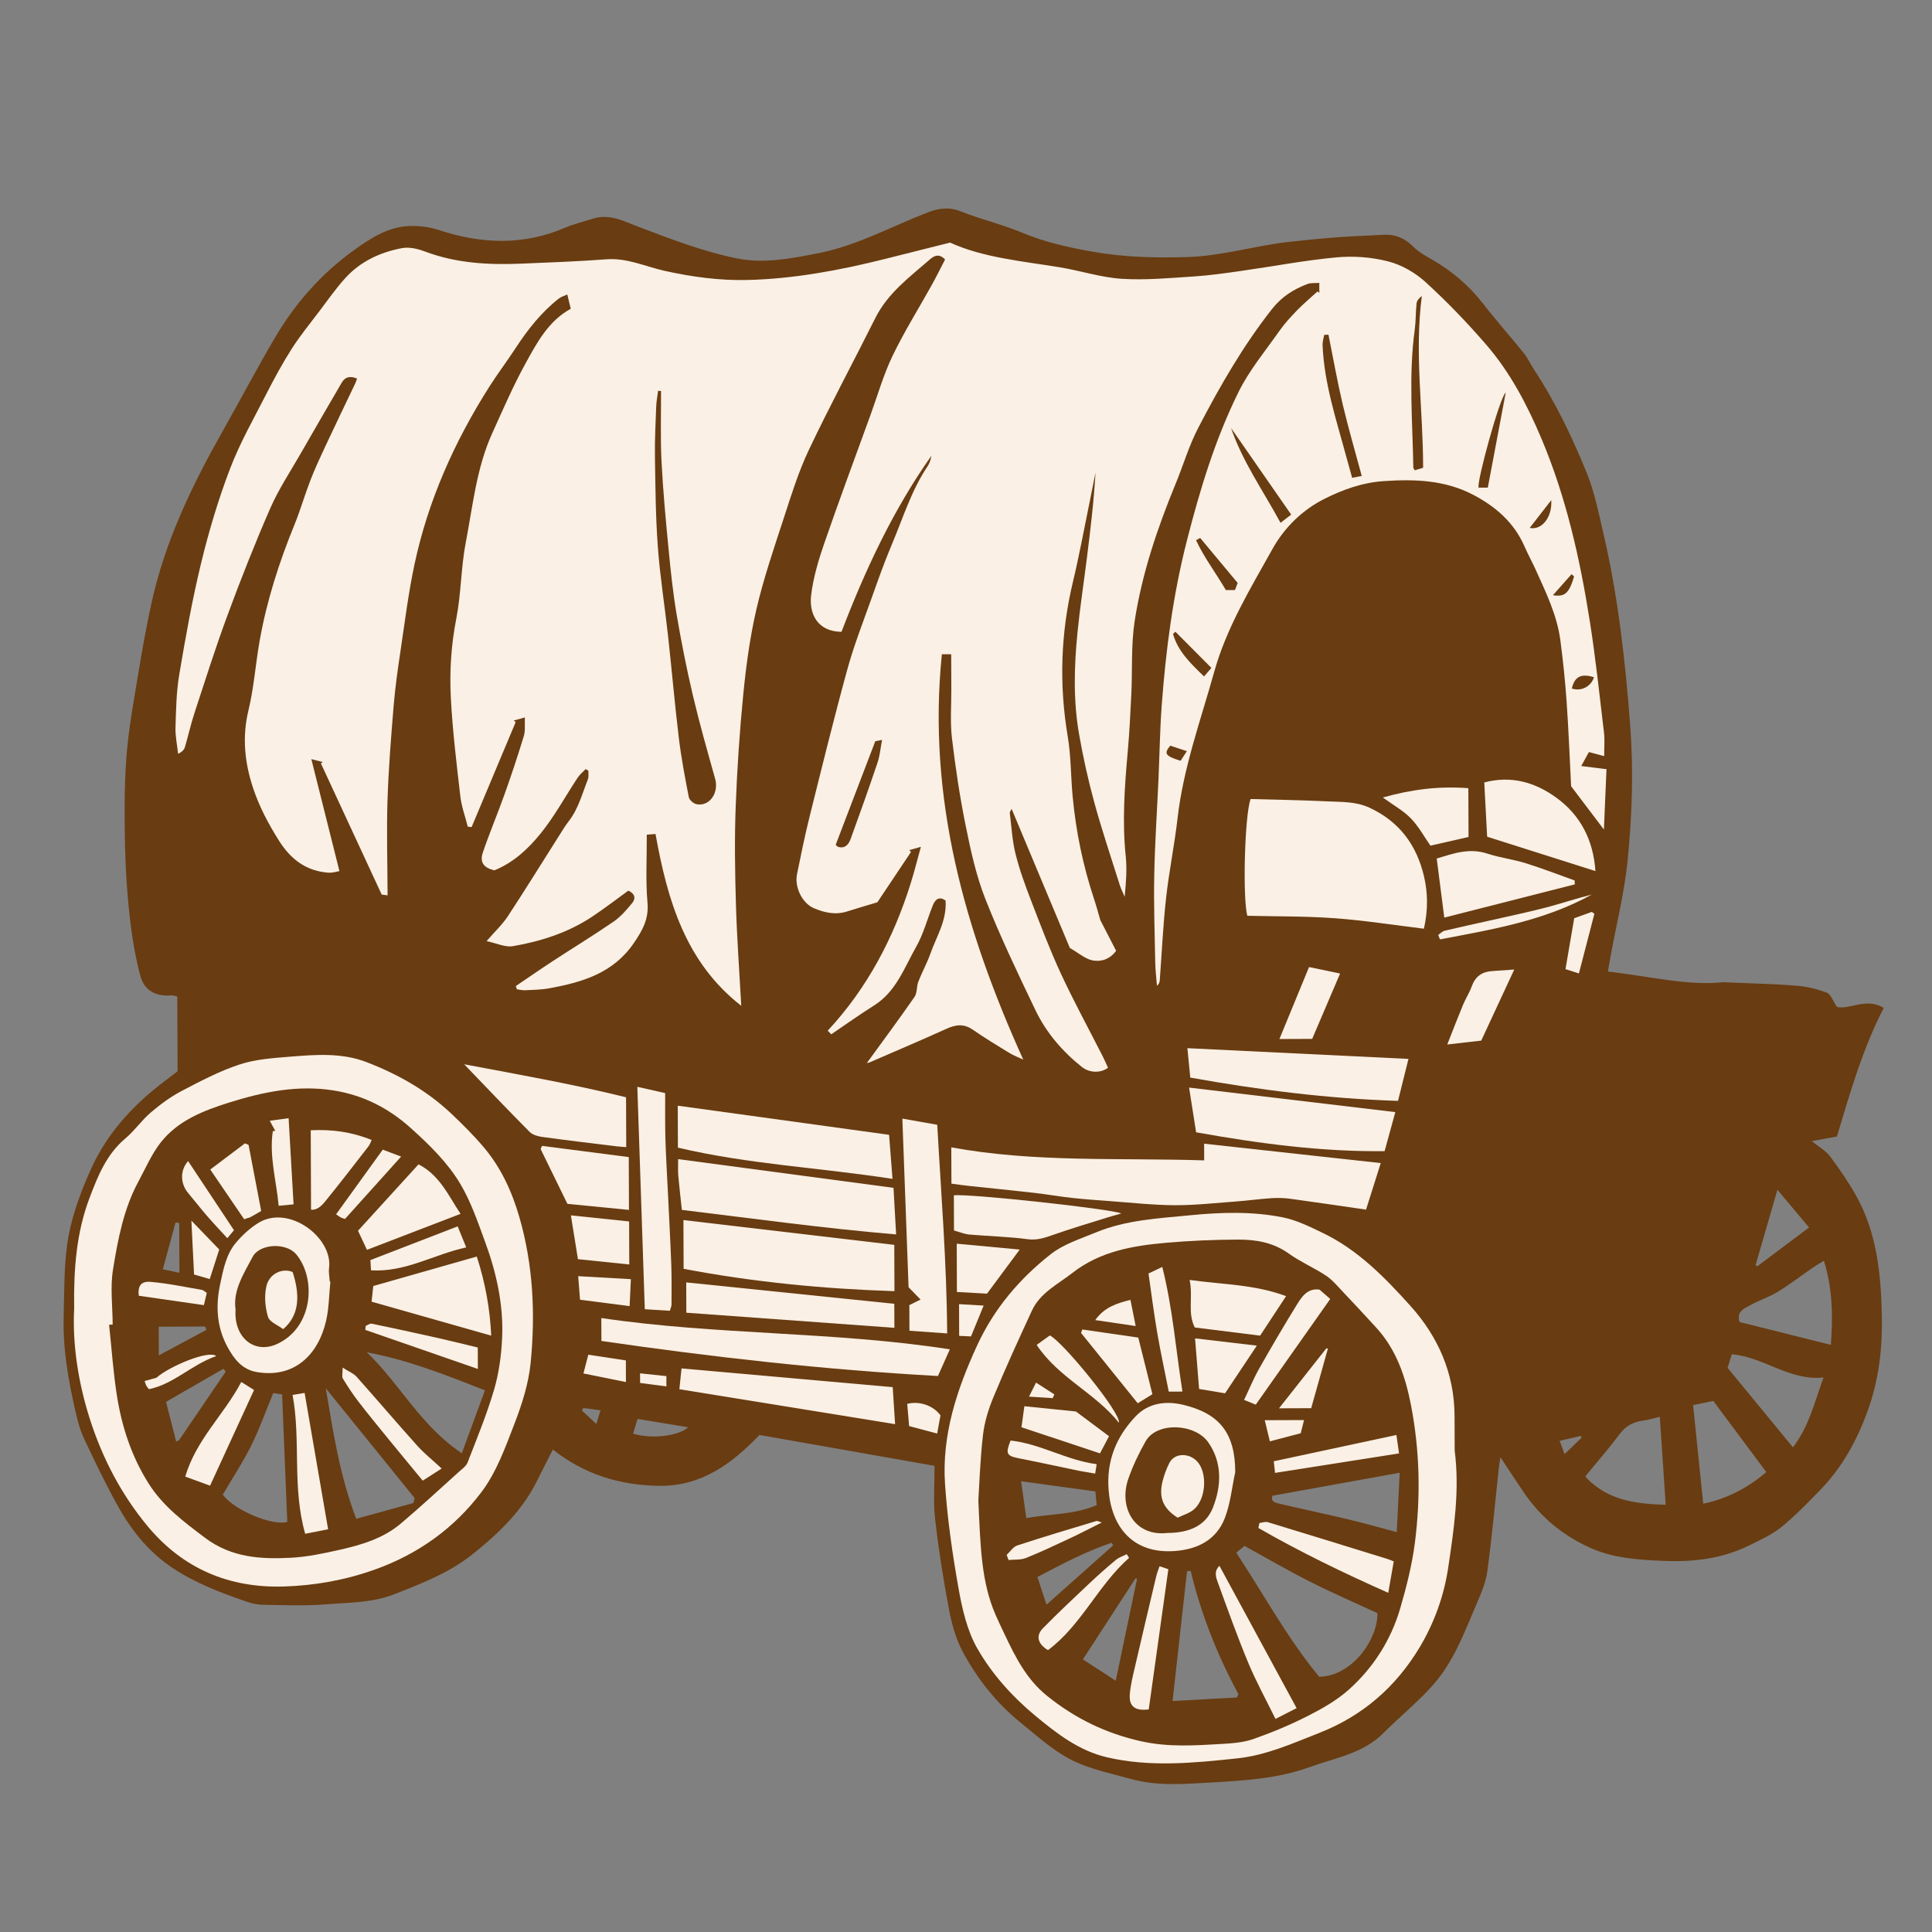 <svg version="1.1" id="svg" xmlns="http://www.w3.org/2000/svg" xmlns:xlink="http://www.w3.org/1999/xlink" x="0px" y="0px"
	 width="200px" height="200px" viewBox="0 0 200 200" enable-background="new 0 0 200 200" xml:space="preserve">
<rect x="0" y="0" width="200" height="200" fill="#808080" stroke="none"/>
<path class="stroke" fill="#693c11"  fill-rule="evenodd" clip-rule="evenodd" d="M192.111,123.719c-0.791-1.401-1.708-2.741-2.677-4.025
	c-0.446-0.59-1.159-0.979-1.881-1.564c1.063-0.195,1.948-0.357,2.601-0.476c1.41-4.696,2.694-9.132,4.852-13.317
	c-1.806-1.103-3.506,0.197-4.841-0.094c-0.451-0.667-0.655-1.336-1.053-1.484c-1.004-0.375-2.084-0.636-3.152-0.721
	c-2.29-0.184-4.59-0.228-7.606-0.359c-3.499,0.392-7.608-0.6-11.908-1.108c0.116-0.646,0.21-1.191,0.31-1.736
	c0.594-3.244,1.404-6.466,1.731-9.737c0.462-4.619,0.625-9.26,0.275-13.925c-0.504-6.727-1.256-13.407-2.784-19.981
	c-0.491-2.112-0.917-4.276-1.732-6.269c-1.511-3.7-3.234-7.316-5.449-10.67c-0.359-0.544-0.62-1.16-1.025-1.663
	c-1.404-1.743-2.896-3.416-4.268-5.182c-1.44-1.856-3.181-3.327-5.2-4.502c-0.698-0.407-1.441-0.803-2-1.366
	c-0.866-0.875-1.831-1.301-3.046-1.234c-1.547,0.087-3.099,0.129-4.644,0.244c-1.706,0.127-3.408,0.294-5.109,0.48
	c-3.55,0.389-6.979,1.47-10.599,1.581c-3.35,0.102-6.648,0.017-9.942-0.581c-2.421-0.44-4.8-0.958-7.096-1.921
	c-2.089-0.877-4.326-1.396-6.432-2.235c-1.198-0.477-2.293-0.309-3.358,0.101c-3.753,1.44-7.272,3.423-11.305,4.224
	c-2.815,0.56-5.678,1.109-8.41,0.566c-3.475-0.69-6.849-1.993-10.183-3.254c-1.594-0.603-3.054-1.422-4.814-0.871
	c-0.98,0.307-1.985,0.557-2.925,0.958c-4.318,1.84-8.64,1.654-13.017,0.213c-0.945-0.311-2.001-0.442-2.999-0.415
	c-2.277,0.063-4.145,1.32-5.882,2.576c-3.289,2.379-5.962,5.401-8.027,8.899c-1.881,3.189-3.605,6.47-5.428,9.694
	c-3.214,5.685-6.038,11.533-7.429,17.968c-0.5,2.309-0.923,4.636-1.304,6.968c-0.476,2.914-1.03,5.828-1.259,8.764
	c-0.24,3.064-0.209,6.157-0.153,9.234c0.045,2.489,0.217,4.984,0.492,7.458C13.663,96.988,14,99.027,14.522,101
	c0.417,1.575,1.636,2.179,3.264,2.036c0.141-0.012,0.29,0.063,0.569,0.129c0.009,2.551,0.019,5.096,0.029,7.734
	c-0.42,0.319-0.915,0.698-1.41,1.073c-3.279,2.483-5.967,5.441-7.651,9.255c-1.088,2.465-2.014,4.999-2.374,7.65
	c-0.333,2.458-0.292,4.969-0.359,7.458c-0.091,3.323,0.489,6.572,1.229,9.794c0.221,0.96,0.477,1.939,0.895,2.826
	c1.128,2.388,2.268,4.777,3.561,7.078c1.397,2.486,3.177,4.677,5.602,6.288c2.359,1.568,4.971,2.555,7.617,3.472
	c0.551,0.191,1.151,0.326,1.73,0.334c2.178,0.03,4.37,0.132,6.535-0.048c2.366-0.198,4.754-0.138,7.069-1.049
	c2.852-1.121,5.673-2.206,8.103-4.146c2.707-2.16,5.161-4.515,6.707-7.679c0.512-1.049,1.055-2.083,1.598-3.15
	c3.255,2.58,6.951,3.711,11.029,3.756c4.315,0.047,7.447-2.237,10.36-5.266c5.959,1.052,11.948,2.108,18.12,3.197
	c0.007,1.889-0.145,3.702,0.056,5.475c0.357,3.152,0.851,6.294,1.442,9.411c0.288,1.512,0.72,3.068,1.446,4.41
	c1.502,2.776,3.458,5.259,5.933,7.261c1.692,1.368,3.339,2.885,5.248,3.864c1.898,0.974,4.088,1.399,6.172,1.988
	c2.619,0.739,5.292,0.55,7.973,0.393c3.577-0.21,7.149-0.374,10.562-1.617c2.639-0.961,5.509-1.391,7.628-3.516
	c1.732-1.737,3.673-3.287,5.271-5.135c2.01-2.328,3.098-5.232,4.293-8.036c0.485-1.142,1.022-2.32,1.189-3.53
	c0.491-3.544,0.804-7.111,1.192-10.669c0.041-0.375,0.108-0.749,0.174-1.191c0.878,1.322,1.661,2.537,2.479,3.729
	c1.714,2.498,3.981,4.354,6.724,5.611c2.493,1.143,5.171,1.293,7.863,1.396c3.036,0.115,5.969-0.258,8.715-1.62
	c1.139-0.564,2.334-1.102,3.31-1.892c1.422-1.151,2.702-2.486,3.984-3.8c2.301-2.359,3.841-5.175,4.957-8.267
	c1.152-3.192,1.523-6.464,1.452-9.834C194.711,131.836,194.292,127.581,192.111,123.719z M18.174,126.543
	c0.127,0.02,0.253,0.04,0.38,0.06c0.006,1.672,0.012,3.344,0.019,5.157c-0.55-0.116-1.017-0.215-1.719-0.362
	C17.327,129.657,17.751,128.101,18.174,126.543z M16.429,137.34c1.685-0.006,3.248-0.012,4.811-0.018
	c0.044,0.114,0.088,0.229,0.132,0.342c-1.608,0.864-3.217,1.727-4.931,2.647C16.436,139.159,16.432,138.256,16.429,137.34z
	 M18.236,149.235c-0.335-1.313-0.669-2.626-1.048-4.115c2.021-1.165,3.98-2.294,5.939-3.422c0.08,0.097,0.161,0.194,0.241,0.291
	c-1.61,2.367-3.22,4.734-4.831,7.1C18.437,149.138,18.335,149.187,18.236,149.235z M23.067,154.715c0.968-1.65,2.05-3.29,2.92-5.033
	c0.857-1.718,1.501-3.542,2.299-5.467c0.193,0.027,0.461,0.066,0.918,0.132c0.18,4.418,0.358,8.813,0.536,13.195
	C28.242,158.015,24.143,156.291,23.067,154.715z M42.795,155.595c-1.931,0.533-3.861,1.065-5.915,1.63
	c-1.688-4.382-2.362-8.825-3.16-13.518c3.178,3.927,6.19,7.648,9.202,11.37C42.879,155.25,42.837,155.422,42.795,155.595z
	 M47.808,150.44c-4.233-2.807-6.421-7.178-9.834-10.453c4.213,0.789,8.12,2.316,12.228,3.944
	C49.411,146.082,48.641,148.175,47.808,150.44z M61.733,147.41c-0.582-0.542-1.039-0.967-1.495-1.394
	c0.047-0.086,0.092-0.172,0.139-0.258c0.554,0.073,1.109,0.145,1.792,0.235C62.019,146.48,61.915,146.819,61.733,147.41z
	 M65.534,148.414c0.164-0.533,0.312-1.016,0.468-1.529c1.809,0.299,3.533,0.583,5.242,0.865
	C70.263,148.644,67.543,149.008,65.534,148.414z M113.393,154.392c0.047,0.486,0.088,0.909,0.137,1.419
	c-2.306,0.992-4.757,0.895-7.288,1.339c-0.169-1.198-0.33-2.339-0.538-3.813C108.397,153.706,110.863,154.044,113.393,154.392z
	 M108.332,166.119c-0.382-1.17-0.648-1.983-0.938-2.869c2.568-1.351,5.034-2.651,7.682-3.544c0.055,0.09,0.11,0.179,0.164,0.269
	C113.008,161.962,110.775,163.946,108.332,166.119z M115.503,173.99c-1.225-0.796-2.273-1.478-3.403-2.211
	c1.879-2.891,3.667-5.643,5.455-8.395c0.052,0.011,0.104,0.021,0.156,0.032C116.987,166.884,116.262,170.352,115.503,173.99z
	 M128.033,175.726c-2.137,0.117-4.273,0.233-6.65,0.362c0.518-4.65,1.007-9.044,1.497-13.438c0.126-0.01,0.253-0.021,0.38-0.031
	c1.075,4.47,2.75,8.71,4.942,12.755C128.146,175.492,128.089,175.609,128.033,175.726z M136.561,173.578
	c-3.252-3.925-5.702-8.465-8.585-12.846c0.341-0.279,0.551-0.451,0.855-0.698c2.255,1.237,4.477,2.535,6.768,3.693
	c2.296,1.162,4.663,2.185,6.995,3.267C142.631,169.708,139.99,173.514,136.561,173.578z M144.591,158.606
	c-1.774-0.472-3.324-0.918-4.891-1.291c-2.416-0.576-4.847-1.089-7.265-1.656c-0.759-0.178-0.831-0.354-0.727-0.818
	c4.396-0.795,8.691-1.571,13.188-2.384C144.795,154.513,144.694,156.537,144.591,158.606z M161.961,150.529
	c-0.171-0.469-0.32-0.874-0.505-1.378c0.763-0.176,1.469-0.34,2.174-0.504c0.034,0.061,0.068,0.122,0.103,0.184
	C163.177,149.364,162.62,149.898,161.961,150.529z M164.145,152.895c0,0.013-0.026-0.068,0.003-0.104
	c1.176-1.444,2.407-2.848,3.52-4.339c0.651-0.874,1.458-1.274,2.488-1.404c0.487-0.062,0.964-0.216,1.668-0.38
	c0.202,3.018,0.399,5.965,0.609,9.111C169.295,155.684,166.395,155.318,164.145,152.895z M183.997,123.166
	c1.217,1.45,2.243,2.672,3.276,3.903c-1.899,1.423-3.627,2.718-5.355,4.014c-0.061-0.038-0.121-0.076-0.181-0.114
	C182.459,128.473,183.183,125.976,183.997,123.166z M176.318,155.665c-0.35-3.401-0.694-6.753-1.049-10.208
	c0.754-0.157,1.378-0.288,2.093-0.437c1.833,2.464,3.632,4.882,5.488,7.378C180.886,154.043,178.812,155.138,176.318,155.665z
	 M185.606,149.827c-2.31-2.808-4.535-5.513-6.766-8.228c0.164-0.528,0.282-0.91,0.435-1.404c3.284,0.266,5.97,2.771,9.498,2.404
	C187.856,145.083,187.301,147.608,185.606,149.827z M189.532,139.222c-3.211-0.805-6.325-1.585-9.452-2.368
	c-0.358-1.109,0.505-1.404,1.136-1.754c0.921-0.511,1.948-0.841,2.844-1.389c1.244-0.762,2.406-1.659,3.609-2.49
	c0.326-0.226,0.674-0.421,1.144-0.711C189.714,133.447,189.754,136.246,189.532,139.222z"/>
<path fill-rule="evenodd" clip-rule="evenodd" fill="#faf0e5" class="fill" d="M85.685,106.697c4.106-4.418,6.825-9.602,8.602-15.299
	c0.363-1.162,0.659-2.346,1.044-3.733c-0.543,0.155-0.873,0.249-1.202,0.343c0.058,0.062,0.117,0.126,0.175,0.189
	c-1.185,1.773-2.369,3.546-3.479,5.208c-1.128,0.341-2.135,0.631-3.131,0.949c-1.202,0.384-2.338,0.133-3.446-0.34
	c-1.191-0.509-2.019-2.161-1.741-3.523c0.398-1.946,0.789-3.897,1.269-5.824c1.278-5.129,2.538-10.265,3.936-15.36
	c0.69-2.519,1.655-4.964,2.531-7.43c0.656-1.846,1.31-3.696,2.072-5.498c1.162-2.743,2.03-5.624,3.719-8.128
	c0.21-0.31,0.314-0.691,0.386-1.072c-3.991,5.647-6.867,11.862-9.309,18.227c-2.513-0.023-3.382-1.899-3.138-3.837
	c0.225-1.793,0.75-3.574,1.343-5.291c1.542-4.465,3.192-8.895,4.803-13.336c0.743-2.047,1.344-4.165,2.284-6.117
	c1.208-2.511,2.701-4.884,4.055-7.325c0.49-0.883,0.935-1.789,1.376-2.64c-0.655-0.677-1.178-0.346-1.546-0.026
	c-2.102,1.83-4.375,3.491-5.673,6.089c-2.284,4.568-4.709,9.068-6.897,13.681c-1.083,2.285-1.832,4.739-2.621,7.152
	c-1.001,3.063-2.049,6.127-2.781,9.26c-0.669,2.869-1.07,5.82-1.362,8.756c-0.39,3.926-0.654,7.87-0.799,11.812
	c-0.124,3.356-0.07,6.723,0.029,10.081c0.103,3.448,0.356,6.894,0.551,10.456c-5.762-4.484-7.648-10.931-8.875-17.785
	c-0.399,0.029-0.674,0.049-0.906,0.067c0.01,2.43-0.128,4.753,0.074,7.045c0.149,1.685-0.509,2.843-1.397,4.153
	c-2.133,3.144-5.349,4.081-8.766,4.708c-0.82,0.151-1.668,0.159-2.505,0.202c-0.283,0.014-0.57-0.064-0.855-0.101
	c-0.036-0.111-0.072-0.221-0.109-0.333c1.293-0.875,2.576-1.765,3.883-2.619c2.08-1.359,4.203-2.653,6.25-4.061
	c0.726-0.499,1.33-1.207,1.898-1.895c0.461-0.559,0.221-1.038-0.385-1.301c-1.26,0.912-2.46,1.838-3.719,2.677
	c-2.5,1.666-5.315,2.57-8.238,3.072c-0.777,0.133-1.652-0.302-2.715-0.524c0.867-1.003,1.643-1.728,2.21-2.59
	c1.81-2.754,3.541-5.56,5.308-8.343c0.316-0.498,0.619-1.009,0.981-1.473c1.01-1.296,1.405-2.869,1.992-4.354
	c0.102-0.258,0.038-0.582,0.051-0.877c-0.093-0.058-0.187-0.117-0.282-0.177c-0.278,0.294-0.605,0.554-0.825,0.887
	c-1.286,1.939-2.401,4.015-3.86,5.811c-1.277,1.573-2.807,3-4.772,3.789c-1.11-0.274-1.537-0.824-1.183-1.868
	c0.691-2.03,1.531-4.01,2.25-6.032c0.708-1.989,1.375-3.996,1.989-6.015c0.165-0.541,0.073-1.158,0.106-1.915
	c-0.493,0.139-0.828,0.232-1.163,0.326c0.071,0.051,0.141,0.103,0.212,0.154c-1.521,3.624-3.042,7.248-4.564,10.873
	c-0.132-0.017-0.265-0.033-0.398-0.048c-0.265-1.052-0.649-2.092-0.772-3.16c-0.392-3.401-0.806-6.808-0.983-10.224
	c-0.141-2.722,0.039-5.444,0.569-8.159c0.505-2.587,0.48-5.277,0.978-7.867c0.733-3.807,1.11-7.718,2.738-11.308
	c1.102-2.428,2.158-4.888,3.442-7.219c1.192-2.16,2.368-4.402,4.69-5.671c-0.128-0.525-0.227-0.934-0.358-1.482
	c-0.344,0.16-0.643,0.24-0.867,0.415c-1.837,1.437-3.25,3.244-4.516,5.187c-0.864,1.326-1.827,2.591-2.677,3.928
	c-3.614,5.688-6.338,11.769-7.751,18.374c-0.635,2.966-1.006,5.991-1.455,8.995c-0.28,1.872-0.551,3.75-0.706,5.634
	c-0.271,3.288-0.537,6.581-0.642,9.876c-0.102,3.235-0.001,6.476,0.011,9.823c0.042-0.08,0.024-0.028,0.014-0.028
	c-0.24-0.027-0.479-0.062-0.625-0.081c-2.124-4.582-4.21-9.083-6.296-13.584c0.067-0.045,0.136-0.088,0.204-0.133
	c-0.291-0.075-0.583-0.149-1.191-0.306c0.984,3.923,1.926,7.678,2.908,11.592c-0.244,0.038-0.713,0.201-1.166,0.165
	c-2.286-0.184-3.864-1.37-5.094-3.317c-1.09-1.726-2.027-3.494-2.668-5.415c-0.88-2.639-1.163-5.289-0.49-8.074
	c0.567-2.344,0.731-4.781,1.152-7.164c0.733-4.157,2.016-8.152,3.612-12.057c0.612-1.497,1.056-3.063,1.64-4.573
	c0.46-1.188,0.997-2.348,1.537-3.503c1.027-2.194,2.082-4.377,3.123-6.565c0.063-0.135,0.107-0.282,0.182-0.482
	c-0.687-0.285-1.223-0.211-1.596,0.431c-1.425,2.447-2.85,4.894-4.257,7.351c-1.069,1.866-2.273,3.676-3.131,5.636
	c-1.597,3.649-3.056,7.363-4.438,11.1c-1.24,3.351-2.315,6.762-3.43,10.157c-0.375,1.144-0.628,2.326-0.973,3.48
	c-0.08,0.269-0.301,0.495-0.701,0.691c-0.099-0.911-0.3-1.825-0.273-2.731c0.056-1.835,0.089-3.691,0.393-5.494
	c0.65-3.85,1.334-7.704,2.254-11.496c0.803-3.31,1.781-6.6,2.995-9.779c1.026-2.689,2.47-5.224,3.786-7.799
	c0.806-1.576,1.654-3.14,2.605-4.631c0.848-1.331,1.854-2.562,2.81-3.823c0.903-1.19,1.758-2.427,2.763-3.526
	c1.564-1.708,3.612-2.654,5.85-3.072c0.745-0.139,1.628,0.072,2.363,0.349c3.224,1.218,6.564,1.399,9.947,1.26
	c2.955-0.122,5.911-0.231,8.859-0.452c2.135-0.161,4.027,0.756,6.016,1.197c2.852,0.631,5.707,1.02,8.614,0.944
	c4.785-0.122,9.463-0.997,14.093-2.151c2.202-0.55,4.402-1.107,6.831-1.718c3.456,1.564,7.438,1.913,11.359,2.556
	c2.148,0.353,4.261,1.052,6.416,1.191c2.467,0.159,4.967-0.082,7.447-0.24c1.641-0.105,3.275-0.342,4.905-0.573
	c3.294-0.467,6.571-1.098,9.878-1.405c1.765-0.163,3.641-0.025,5.353,0.417c1.389,0.358,2.797,1.165,3.863,2.138
	c2.227,2.032,4.333,4.221,6.303,6.503c2.482,2.875,4.234,6.229,5.707,9.721c2.558,6.068,3.984,12.442,5.003,18.911
	c0.601,3.814,1.006,7.661,1.463,11.497c0.093,0.785,0.018,1.59,0.021,2.445c-0.555-0.148-1.021-0.274-1.581-0.423
	c-0.243,0.44-0.458,0.831-0.797,1.448c0.92,0.114,1.659,0.206,2.617,0.324c-0.084,1.957-0.172,4.038-0.267,6.252
	c-1.212-1.601-2.341-3.09-3.396-4.483c-0.15-2.929-0.259-5.83-0.463-8.726c-0.149-2.139-0.37-4.275-0.652-6.401
	c-0.345-2.592-1.486-4.928-2.548-7.279c-0.372-0.822-0.81-1.615-1.171-2.441c-1.078-2.466-2.994-4.115-5.301-5.324
	c-2.916-1.528-6.057-1.636-9.276-1.415c-2.21,0.15-4.253,0.891-6.128,1.837c-2.25,1.135-4.11,2.917-5.38,5.194
	c-2.291,4.109-4.757,8.156-6.03,12.722c-1.395,5.004-3.191,9.911-3.788,15.125c-0.318,2.778-0.887,5.529-1.194,8.308
	c-0.311,2.814-0.438,5.648-0.65,8.473c-0.014,0.197-0.069,0.392-0.291,0.585c-0.062-0.801-0.164-1.601-0.179-2.404
	c-0.057-3.01-0.162-6.021-0.103-9.03c0.064-3.326,0.292-6.649,0.44-9.974c0.114-2.547,0.146-5.101,0.336-7.642
	c0.427-5.748,1.172-11.44,2.608-17.048c1.356-5.297,2.933-10.515,5.358-15.407c1.108-2.233,2.75-4.205,4.195-6.263
	c0.536-0.762,1.172-1.462,1.823-2.132c0.677-0.697,1.426-1.324,2.144-1.982c0.062,0.051,0.123,0.103,0.185,0.153
	c0-0.289-0.001-0.577-0.003-1.038c-0.461,0.037-0.871-0.016-1.212,0.112c-1.434,0.54-2.665,1.311-3.661,2.571
	c-3.02,3.828-5.426,8.029-7.661,12.328c-0.957,1.841-1.547,3.871-2.342,5.798c-1.893,4.591-3.479,9.291-4.237,14.2
	c-0.382,2.477-0.225,5.033-0.345,7.553c-0.094,1.991-0.194,3.982-0.372,5.967c-0.323,3.602-0.583,7.194-0.208,10.813
	c0.141,1.366,0.032,2.758-0.109,4.205c-0.172-0.404-0.378-0.798-0.509-1.215c-0.895-2.843-1.849-5.671-2.635-8.544
	c-0.64-2.331-1.163-4.702-1.579-7.083c-0.608-3.486-0.513-7.011-0.162-10.518c0.256-2.566,0.649-5.119,0.97-7.68
	c0.37-2.944,0.725-5.891,0.897-8.876c-0.214,1.077-0.422,2.154-0.644,3.229c-0.553,2.683-1.044,5.381-1.683,8.042
	c-1.276,5.321-1.459,10.649-0.549,16.051c0.343,2.041,0.316,4.143,0.509,6.212c0.337,3.637,1.077,7.193,2.231,10.663
	c0.251,0.758,0.455,1.532,0.631,2.134c0.6,1.163,1.131,2.195,1.639,3.181c-0.693,0.94-1.625,1.147-2.428,0.996
	c-0.773-0.147-1.456-0.77-2.363-1.29c-1.964-4.691-3.98-9.506-6.028-14.398c-0.083,0.18-0.204,0.313-0.189,0.429
	c0.178,1.422,0.255,2.87,0.6,4.252c0.411,1.645,1.001,3.25,1.612,4.836c0.981,2.545,1.948,5.103,3.095,7.574
	c1.349,2.902,2.886,5.716,4.336,8.57c0.192,0.378,0.358,0.772,0.526,1.138c-0.773,0.583-1.933,0.535-2.708-0.082
	c-2.028-1.615-3.695-3.562-4.81-5.889c-1.813-3.788-3.633-7.584-5.174-11.485c-0.952-2.411-1.516-4.999-2.034-7.552
	c-0.612-3.017-1.072-6.07-1.432-9.127c-0.197-1.677-0.055-3.395-0.063-5.094c-0.006-1.17-0.009-2.338-0.014-3.579
	c-0.292,0.002-0.577,0.003-0.964,0.004c-1.52,14.87,2.363,28.564,8.423,41.959c-0.486-0.229-0.998-0.418-1.454-0.697
	c-1.276-0.778-2.554-1.557-3.782-2.407c-0.924-0.64-1.763-0.514-2.719-0.081c-2.632,1.193-5.292,2.321-7.943,3.47
	c-0.105,0.045-0.222,0.058-0.294,0.076c1.655-2.279,3.333-4.537,4.936-6.847c0.29-0.418,0.201-1.08,0.397-1.587
	c0.38-0.983,0.903-1.913,1.252-2.906c0.625-1.774,1.712-3.419,1.565-5.487c-0.616-0.446-1.047-0.172-1.313,0.487
	c-0.58,1.438-0.974,2.976-1.732,4.31c-1.228,2.16-2.065,4.624-4.346,6.059c-1.51,0.951-2.962,1.992-4.441,2.992
	C85.93,106.944,85.808,106.821,85.685,106.697z M68.43,40.478c-0.101-0.009-0.202-0.017-0.303-0.025
	c-0.068,0.546-0.177,1.091-0.198,1.64c-0.065,1.741-0.157,3.483-0.129,5.224c0.048,3.107,0.071,6.222,0.301,9.319
	c0.23,3.092,0.723,6.162,1.062,9.246c0.386,3.498,0.685,7.004,1.108,10.497c0.249,2.062,0.638,4.11,1.036,6.15
	c0.057,0.292,0.489,0.661,0.8,0.722c1.341,0.265,2.333-1.173,1.927-2.622c-0.804-2.87-1.623-5.737-2.306-8.637
	c-0.655-2.783-1.211-5.593-1.688-8.412c-0.377-2.229-0.612-4.485-0.83-6.737c-0.292-3.032-0.578-6.069-0.731-9.112
	C68.358,45.317,68.439,42.896,68.43,40.478z M147.319,48.424c0.01-5.963-0.911-11.848-0.131-17.777
	c-0.322,0.228-0.52,0.496-0.549,0.782c-0.093,0.898-0.064,1.81-0.186,2.703c-0.648,4.751-0.224,9.511-0.146,14.269
	c0.001,0.078,0.079,0.154,0.149,0.284C146.688,48.614,146.915,48.546,147.319,48.424z M140.968,49.272
	c-0.687-2.561-1.395-4.962-1.968-7.395c-0.564-2.394-0.991-4.82-1.478-7.232c-0.147,0.006-0.294,0.013-0.441,0.02
	c-0.059,0.354-0.183,0.711-0.168,1.064c0.164,3.985,1.428,7.74,2.454,11.544c0.191,0.71,0.393,1.418,0.607,2.191
	C140.301,49.401,140.526,49.358,140.968,49.272z M90.608,76.734c-1.401,3.667-2.73,7.143-4.095,10.713
	c0.007,0.006,0.125,0.189,0.28,0.231c0.709,0.188,1.067-0.29,1.265-0.831c0.955-2.628,1.895-5.263,2.788-7.913
	c0.24-0.711,0.299-1.481,0.464-2.34C90.921,76.672,90.69,76.717,90.608,76.734z M133.665,53.273
	c-2.137-3.077-4.181-6.018-6.224-8.959c1.198,3.497,3.323,6.484,5.119,9.807C132.972,53.805,133.198,53.631,133.665,53.273z
	 M154.017,50.48c0.613-3.25,1.219-6.461,1.857-9.841c-0.599,0.385-3.061,9.413-2.805,9.844
	C153.266,50.483,153.497,50.482,154.017,50.48z M124.24,55.687c-0.143,0.08-0.284,0.158-0.426,0.237
	c0.849,1.816,2.077,3.424,3.085,5.159c0.346-0.001,0.615-0.002,0.946-0.003c0.097-0.255,0.192-0.505,0.279-0.733
	C126.799,58.756,125.519,57.222,124.24,55.687z M125.404,69.141c-1.375-1.383-2.551-2.563-3.725-3.743
	c-0.083,0.075-0.165,0.151-0.248,0.226c0.491,1.745,1.716,2.965,3.213,4.402C124.908,69.719,125.113,69.48,125.404,69.141z
	 M160.585,51.778c-0.727,0.934-1.453,1.868-2.232,2.872C159.612,54.918,160.705,53.534,160.585,51.778z M162.718,71.274
	c0.981,0.326,1.984-0.206,2.293-1.166C163.692,69.694,162.995,70.03,162.718,71.274z M162.95,59.678
	c-0.087-0.08-0.173-0.161-0.26-0.24c-0.607,0.684-1.215,1.369-1.932,2.176C162.017,61.825,162.441,61.379,162.95,59.678z
	 M122.866,77.759c-0.656-0.218-1.195-0.397-1.716-0.569c-0.693,0.819-0.528,1.07,1.064,1.567
	C122.402,78.47,122.606,78.157,122.866,77.759z"/>
<path fill-rule="evenodd" clip-rule="evenodd" fill="#faf0e5" class="fill" d="M7.677,135.467c-0.061-4.136,0.239-7.89,1.595-11.466
	c0.858-2.264,1.757-4.517,3.714-6.158c0.949-0.796,1.668-1.863,2.611-2.667c0.985-0.839,2.05-1.631,3.191-2.23
	c1.952-1.024,3.93-2.065,6.012-2.752c1.653-0.546,3.47-0.663,5.226-0.807c2.646-0.216,5.348-0.42,7.877,0.548
	c3.213,1.23,6.213,2.906,8.747,5.285c1.201,1.127,2.376,2.299,3.439,3.556c1.772,2.096,2.897,4.544,3.664,7.179
	c1.441,4.957,1.679,10.025,1.183,15.103c-0.208,2.137-0.889,4.276-1.666,6.295c-0.947,2.456-1.873,5.048-3.432,7.112
	c-2.808,3.718-6.527,6.406-11.018,8.009c-3.062,1.094-6.18,1.653-9.388,1.758c-5.693,0.185-10.482-1.829-14.147-6.237
	c-2.714-3.264-4.665-7.011-5.956-11.017C8.099,143.156,7.488,139.175,7.677,135.467z M11.664,137.116
	c-0.123,0.008-0.246,0.016-0.371,0.022c0.266,2.474,0.431,4.963,0.822,7.417c0.509,3.187,1.513,6.227,3.251,8.988
	c1.495,2.375,3.661,4,5.874,5.661c2.724,2.045,5.757,2.217,8.882,2.055c1.67-0.086,3.339-0.444,4.978-0.81
	c2.289-0.511,4.555-1.179,6.389-2.727c2.044-1.727,4.007-3.551,5.997-5.342c0.336-0.302,0.77-0.597,0.92-0.988
	c0.964-2.487,1.984-4.964,2.737-7.518c0.502-1.706,0.75-3.526,0.834-5.309c0.163-3.461-0.58-6.813-1.774-10.046
	c-0.75-2.032-1.457-4.127-2.557-5.972c-1.313-2.202-3.175-4.015-5.102-5.753c-2.323-2.094-4.953-3.425-8.016-3.912
	c-3.698-0.589-7.271,0.147-10.766,1.241c-2.677,0.838-5.342,1.865-7.139,4.163c-0.939,1.203-1.555,2.662-2.291,4.02
	c-1.539,2.844-2.126,5.993-2.634,9.117C11.398,133.275,11.657,135.216,11.664,137.116z"/>
<path fill-rule="evenodd" clip-rule="evenodd" fill="#faf0e5" class="fill" d="M150.589,150.184c0.527,4.076-0.075,8.099-0.671,12.102
	c-0.438,2.941-1.468,5.777-2.996,8.309c-2.437,4.037-5.858,7.03-10.325,8.785c-2.78,1.092-5.503,2.327-8.513,2.645
	c-4.498,0.477-9.01,0.932-13.483-0.108c-2.895-0.672-5.199-2.453-7.441-4.315c-2.396-1.991-4.48-4.313-5.999-6.972
	c-1.045-1.833-1.552-4.056-1.928-6.17c-0.636-3.576-1.157-7.19-1.403-10.812c-0.345-5.086,1.218-9.798,3.326-14.376
	c1.753-3.811,4.388-6.9,7.62-9.442c1.333-1.047,3.084-1.592,4.69-2.257c3.096-1.281,6.407-1.443,9.69-1.766
	c3.24-0.317,6.484-0.426,9.677,0.222c1.413,0.286,2.767,0.964,4.085,1.596c3.652,1.75,6.436,4.611,9.083,7.552
	c2.871,3.189,4.546,6.971,4.574,11.36C150.582,147.751,150.584,148.967,150.589,150.184z M101.278,155.314
	c0.219,4.8,0.296,8.445,1.79,11.869c0.297,0.681,0.62,1.351,0.938,2.022c1.109,2.339,2.254,4.621,4.35,6.32
	c2.916,2.365,6.164,3.933,9.82,4.741c2.751,0.608,5.513,0.431,8.275,0.268c1.113-0.065,2.273-0.148,3.31-0.513
	c1.929-0.678,3.832-1.474,5.653-2.401c1.488-0.758,2.992-1.613,4.225-2.719c2.54-2.279,4.354-5.125,5.313-8.414
	c0.651-2.232,1.228-4.515,1.521-6.816c0.604-4.749,0.504-9.51-0.413-14.231c-0.571-2.941-1.51-5.723-3.582-7.991
	c-1.155-1.264-2.32-2.52-3.499-3.761c-0.545-0.575-1.067-1.208-1.718-1.638c-1.239-0.818-2.631-1.411-3.834-2.274
	c-1.591-1.142-3.378-1.459-5.221-1.454c-2.519,0.008-5.045,0.116-7.555,0.337c-3.43,0.302-6.798,0.897-9.628,3.109
	c-1.514,1.182-3.34,2.054-4.198,3.907c-1.371,2.959-2.726,5.929-3.978,8.94c-0.521,1.255-0.938,2.608-1.091,3.952
	C101.458,151.185,101.375,153.827,101.278,155.314z"/>
<path fill-rule="evenodd" clip-rule="evenodd" fill="#faf0e5" class="fill" d="M147.403,96.139c-3.171-0.383-6.185-0.862-9.215-1.083
	c-3.021-0.22-6.061-0.182-9.066-0.255c-0.491-1.766-0.288-10.354,0.34-12.086c2.624,0.075,5.327,0.113,8.026,0.245
	c1.442,0.07,2.879,0.002,4.292,0.659c3.108,1.443,4.878,3.889,5.633,7.104C147.809,92.415,147.845,94.17,147.403,96.139z"/>
<path fill-rule="evenodd" clip-rule="evenodd" fill="#faf0e5" class="fill" d="M124.656,120.121c-0.002-0.618-0.004-1.114-0.006-1.727
	c6.062,0.666,12.066,1.324,18.284,2.007c-0.547,1.735-1.009,3.197-1.522,4.821c-2.703-0.392-5.275-0.778-7.852-1.127
	c-0.636-0.086-1.292-0.103-1.934-0.061c-1.248,0.083-2.489,0.256-3.737,0.348c-2.111,0.155-4.224,0.393-6.335,0.381
	c-2.251-0.014-4.501-0.269-6.752-0.432c-1.296-0.094-2.594-0.188-3.887-0.331c-1.296-0.143-2.584-0.371-3.88-0.519
	c-2.253-0.256-4.51-0.477-6.766-0.719c-0.575-0.061-1.147-0.148-1.778-0.231c-0.005-1.297-0.009-2.46-0.014-3.757
	C107.166,120.364,115.831,119.839,124.656,120.121z"/>
<path fill-rule="evenodd" clip-rule="evenodd" fill="#faf0e5" class="fill" d="M92.576,128.868c0.006,1.675,0.012,3.095,0.018,4.793
	c-7.388-0.239-14.598-0.943-21.827-2.312c-0.006-1.72-0.012-3.259-0.019-5.049C78.036,127.158,85.303,128.013,92.576,128.868z"/>
<path fill-rule="evenodd" clip-rule="evenodd" fill="#faf0e5" class="fill" d="M70.587,125.248c-0.142-1.331-0.277-2.441-0.372-3.553
	c-0.044-0.519-0.011-1.044-0.014-1.703c7.455,0.993,14.787,1.97,22.295,2.971c0.089,1.596,0.173,3.088,0.27,4.825
	C85.234,127.153,77.949,126.139,70.587,125.248z"/>
<path fill-rule="evenodd" clip-rule="evenodd" fill="#faf0e5" class="fill" d="M62.258,138.815c-0.003-0.839-0.006-1.573-0.009-2.373
	c11.963,1.779,24.048,1.37,36.08,3.241c-0.434,0.969-0.831,1.859-1.234,2.76C85.372,141.8,73.795,140.495,62.258,138.815z"/>
<path fill-rule="evenodd" clip-rule="evenodd" fill="#faf0e5" class="fill" d="M70.16,114.459c7.288,1.005,14.516,2.002,21.878,3.017
	c0.119,1.54,0.226,2.911,0.354,4.562c-7.502-1.164-14.885-1.504-22.215-3.234C70.17,117.375,70.165,115.997,70.16,114.459z"/>
<path fill-rule="evenodd" clip-rule="evenodd" fill="#faf0e5" class="fill" d="M123.821,117.216c-0.247-1.571-0.481-3.054-0.728-4.629
	c7.204,0.857,14.176,1.685,21.351,2.538c-0.387,1.409-0.741,2.697-1.111,4.043C136.815,119.24,130.414,118.392,123.821,117.216z"/>
<path fill-rule="evenodd" clip-rule="evenodd" fill="#faf0e5" class="fill" d="M123.217,111.552c-0.102-1.038-0.198-2.018-0.299-3.045
	c7.571,0.368,15.105,0.733,22.886,1.111c-0.4,1.611-0.748,3.004-1.082,4.344C137.443,113.732,130.345,112.833,123.217,111.552z"/>
<path fill-rule="evenodd" clip-rule="evenodd" fill="#faf0e5" class="fill" d="M93.412,115.797c1.171,0.208,2.262,0.401,3.613,0.641
	c0.392,7.127,0.983,14.254,1.025,21.599c-1.412-0.102-2.6-0.186-3.905-0.28c-0.004-0.954-0.007-1.801-0.01-2.653
	c0.315-0.156,0.614-0.305,1.159-0.576c-0.434-0.445-0.779-0.8-1.239-1.272C93.848,127.629,93.634,121.813,93.412,115.797z"/>
<path fill-rule="evenodd" clip-rule="evenodd" fill="#faf0e5" class="fill" d="M48.054,110.174c5.751,1.086,11.263,2.055,16.755,3.417
	c0.006,1.799,0.012,3.405,0.019,5.154c-0.288-0.021-0.665-0.036-1.039-0.082c-2.553-0.313-5.105-0.616-7.653-0.967
	c-0.457-0.062-1.003-0.215-1.31-0.524c-2.141-2.15-4.23-4.354-6.336-6.541C48.407,110.545,48.324,110.458,48.054,110.174z"/>
<path fill-rule="evenodd" clip-rule="evenodd" fill="#faf0e5" class="fill" d="M165.158,90.173c-3.83-1.215-7.48-2.372-11.21-3.556
	c-0.1-1.882-0.196-3.697-0.298-5.62c2.87-0.753,5.339,0.03,7.487,1.597C163.598,84.391,164.937,86.941,165.158,90.173z"/>
<path fill-rule="evenodd" clip-rule="evenodd" fill="#faf0e5" class="fill" d="M92.66,147.428c-7.481-1.211-14.851-2.405-22.331-3.616
	c0.094-0.914,0.168-1.628,0.222-2.153c7.368,0.653,14.584,1.293,21.862,1.939C92.493,144.816,92.571,146.035,92.66,147.428z"/>
<path fill-rule="evenodd" clip-rule="evenodd" fill="#faf0e5" class="fill" d="M69.342,135.692c-0.827-0.052-1.643-0.103-2.593-0.162
	c-0.259-7.726-0.514-15.294-0.773-23.023c0.9,0.203,1.784,0.402,2.882,0.65c0.006,1.592-0.021,3.167,0.026,4.742
	c0.057,1.909,0.176,3.816,0.267,5.725c0.116,2.42,0.25,4.84,0.339,7.263c0.05,1.391,0.03,2.785,0.026,4.178
	C69.515,135.242,69.42,135.418,69.342,135.692z"/>
<path fill-rule="evenodd" clip-rule="evenodd" fill="#faf0e5" class="fill" d="M71.049,135.891c-0.004-1.149-0.008-2.167-0.012-3.138
	c7.178,0.738,14.302,1.471,21.541,2.217c0.002,0.693,0.006,1.517,0.009,2.486C85.409,136.934,78.277,136.416,71.049,135.891z"/>
<path fill-rule="evenodd" clip-rule="evenodd" fill="#faf0e5" class="fill" d="M149.511,94.989c-0.278-2.175-0.521-4.078-0.782-6.114
	c1.664-0.501,3.347-1.135,5.241-0.51c1.292,0.426,2.668,0.59,3.968,0.994c1.709,0.532,3.382,1.186,5.07,1.787
	c0.005,0.134,0.01,0.269,0.015,0.404C158.573,92.682,154.123,93.814,149.511,94.989z"/>
<path fill-rule="evenodd" clip-rule="evenodd" fill="#faf0e5" class="fill" d="M98.743,123.741c1.575-0.197,16.385,1.414,17.332,1.878
	c-0.543,0.156-1.046,0.288-1.542,0.445c-1.832,0.576-3.673,1.122-5.483,1.758c-0.876,0.308-1.674,0.593-2.668,0.46
	c-1.997-0.267-4.024-0.306-6.035-0.483c-0.507-0.045-0.999-0.258-1.59-0.418C98.751,126.116,98.747,124.947,98.743,123.741z"/>
<path fill-rule="evenodd" clip-rule="evenodd" fill="#faf0e5" class="fill" d="M65.111,125.249c-2.173-0.214-4.316-0.425-6.373-0.627
	c-0.963-1.97-1.868-3.822-2.773-5.675c0.051-0.109,0.101-0.217,0.151-0.325c2.954,0.381,5.907,0.762,8.975,1.158
	C65.098,121.677,65.104,123.333,65.111,125.249z"/>
<path fill-rule="evenodd" clip-rule="evenodd" fill="#faf0e5" class="fill" d="M152.023,86.644c-1.26,0.287-2.556,0.582-3.946,0.898
	c-0.649-0.928-1.218-1.991-2.024-2.822c-0.771-0.796-1.789-1.352-2.904-2.163c3.003-0.846,5.796-1.195,8.855-0.965
	C152.01,83.234,152.017,84.909,152.023,86.644z"/>
<path fill-rule="evenodd" clip-rule="evenodd" fill="#faf0e5" class="fill" d="M156.755,100.365c-1.2,2.586-2.304,4.962-3.417,7.359
	c-1.172,0.134-2.268,0.259-3.518,0.402c0.577-1.457,1.082-2.781,1.625-4.089c0.273-0.658,0.671-1.268,0.912-1.936
	c0.361-1.002,1.042-1.502,2.079-1.573C155.134,100.48,155.832,100.431,156.755,100.365z"/>
<path fill-rule="evenodd" clip-rule="evenodd" fill="#faf0e5" class="fill" d="M59.828,130.35c-0.258-1.601-0.477-2.963-0.729-4.535
	c2.017,0.21,3.91,0.408,6.027,0.628c0.005,1.475,0.011,2.907,0.017,4.455C63.331,130.711,61.595,130.532,59.828,130.35z"/>
<path fill-rule="evenodd" clip-rule="evenodd" fill="#faf0e5" class="fill" d="M135.836,107.545c-1.134,0.005-2.177,0.008-3.39,0.013
	c1.056-2.563,2.05-4.978,3.067-7.45c1.113,0.233,2.091,0.438,3.214,0.673C137.712,103.159,136.776,105.349,135.836,107.545z"/>
<path fill-rule="evenodd" clip-rule="evenodd" fill="#faf0e5" class="fill" d="M99.058,133.744c-0.006-1.751-0.012-3.336-0.018-4.997
	c2.133,0.199,4.314,0.401,6.522,0.607c-1.069,1.441-2.104,2.835-3.386,4.564C101.452,133.878,100.346,133.816,99.058,133.744z"/>
<path fill-rule="evenodd" clip-rule="evenodd" fill="#faf0e5" class="fill" d="M65.177,135.209c-1.711-0.221-3.387-0.436-5.133-0.661
	c-0.063-0.804-0.122-1.555-0.19-2.439c1.836,0.104,3.576,0.203,5.456,0.31C65.266,133.333,65.225,134.191,65.177,135.209z"/>
<path fill-rule="evenodd" clip-rule="evenodd" fill="#faf0e5" class="fill" d="M148.881,96.788c0.222-0.151,0.424-0.381,0.667-0.439
	c1.566-0.375,3.144-0.709,4.714-1.065c1.934-0.439,3.875-0.843,5.793-1.342c1.584-0.414,3.137-0.941,4.727-1.338
	c-4.912,2.718-10.33,3.62-15.715,4.64C149.005,97.092,148.943,96.939,148.881,96.788z"/>
<path fill-rule="evenodd" clip-rule="evenodd" fill="#faf0e5" class="fill" d="M163.448,100.771c-0.646-0.208-0.993-0.32-1.39-0.447
	c0.297-1.733,0.589-3.436,0.904-5.271c0.589-0.211,1.204-0.433,1.817-0.653c0.091,0.065,0.182,0.13,0.272,0.195
	C164.524,96.622,163.999,98.651,163.448,100.771z"/>
<path fill-rule="evenodd" clip-rule="evenodd" fill="#faf0e5" class="fill" d="M60.902,140.239c1.384,0.21,2.6,0.395,3.887,0.591
	c0.002,0.711,0.005,1.371,0.008,2.241c-1.45-0.294-2.85-0.578-4.4-0.892C60.563,141.537,60.714,140.962,60.902,140.239z"/>
<path fill-rule="evenodd" clip-rule="evenodd" fill="#faf0e5" class="fill" d="M97.359,146.521c-0.11,0.598-0.213,1.166-0.344,1.883
	c-1.016-0.272-1.919-0.515-2.904-0.778c-0.069-0.811-0.133-1.565-0.196-2.3C95.187,145,96.628,145.509,97.359,146.521z"/>
<path fill-rule="evenodd" clip-rule="evenodd" fill="#faf0e5" class="fill" d="M100.517,138.345c-0.534-0.024-0.923-0.042-1.224-0.055
	c-0.004-1.131-0.008-2.155-0.012-3.285c0.875,0.051,1.595,0.093,2.547,0.148C101.349,136.317,100.935,137.326,100.517,138.345z"/>
<path fill-rule="evenodd" clip-rule="evenodd" fill="#faf0e5" class="fill" d="M66.262,143.161c-0.001-0.419-0.002-0.654-0.003-0.994
	c0.919,0.097,1.79,0.189,2.724,0.288c0.001,0.295,0.002,0.58,0.004,1.068C68.053,143.399,67.197,143.286,66.262,143.161z"/>
<path fill-rule="evenodd" clip-rule="evenodd" fill="#faf0e5" class="fill" d="M34.201,132.672c-0.14,1.363-0.139,2.759-0.449,4.083
	c-0.821,3.51-3.301,5.949-7.183,5.278c-1.515-0.262-2.343-1.359-3.008-2.577c-1.125-2.056-1.254-4.261-0.769-6.519
	c0.326-1.522,0.611-3.092,1.647-4.31c0.66-0.777,1.449-1.505,2.313-2.035c3.168-1.938,7.723,1.538,7.313,4.67
	c-0.06,0.457,0.043,0.934,0.07,1.4C34.158,132.667,34.179,132.669,34.201,132.672z M24.386,135.553
	c-0.205,2.909,1.943,4.637,4.267,3.59c3.72-1.677,4.134-6.688,2.042-9.263c-1.053-1.298-3.819-1.138-4.542,0.226
	C25.212,131.879,24.094,133.619,24.386,135.553z"/>
<path fill-rule="evenodd" clip-rule="evenodd" fill="#faf0e5" class="fill" d="M38.466,134.75c0.083-0.756,0.135-1.241,0.176-1.624
	c3.558-1.014,7.061-2.01,10.717-3.051c0.883,2.761,1.363,5.391,1.492,8.191C46.625,137.066,42.567,135.915,38.466,134.75z"/>
<path fill-rule="evenodd" clip-rule="evenodd" fill="#faf0e5" class="fill" d="M47.676,125.657c-3.269,1.257-6.438,2.475-9.688,3.725
	c-0.251-0.534-0.548-1.166-0.928-1.975c2.052-2.251,4.154-4.558,6.267-6.875C45.524,121.659,46.428,123.784,47.676,125.657z"/>
<path fill-rule="evenodd" clip-rule="evenodd" fill="#faf0e5" class="fill" d="M38.475,118.011c-0.12,0.248-0.183,0.467-0.312,0.634
	c-1.483,1.909-2.955,3.827-4.48,5.702c-0.377,0.464-0.854,0.952-1.485,0.879c-0.009-2.777-0.02-5.457-0.03-8.221
	C34.328,116.896,36.396,117.167,38.475,118.011z"/>
<path fill-rule="evenodd" clip-rule="evenodd" fill="#faf0e5" class="fill" d="M33.967,158.31c-0.741,0.146-1.515,0.298-2.374,0.467
	c-1.375-4.826-0.425-9.638-1.307-14.374c0.579-0.097,0.903-0.151,1.248-0.208C32.338,148.851,33.129,153.448,33.967,158.31z"/>
<path fill-rule="evenodd" clip-rule="evenodd" fill="#faf0e5" class="fill" d="M24.976,143.062c0.517,0.322,0.912,0.569,1.324,0.828
	c-1.515,3.296-3,6.526-4.554,9.907c-0.961-0.35-1.719-0.626-2.57-0.937C20.322,148.992,23.17,146.485,24.976,143.062z"/>
<path fill-rule="evenodd" clip-rule="evenodd" fill="#faf0e5" class="fill" d="M45.72,152.021c-0.772,0.495-1.314,0.841-1.961,1.256
	c-1.192-1.448-2.36-2.852-3.514-4.267c-1.058-1.298-2.121-2.591-3.143-3.918c-0.583-0.759-1.113-1.565-1.61-2.385
	c-0.121-0.199-0.02-0.534-0.022-1.131c0.665,0.424,1.142,0.604,1.441,0.94c2.113,2.369,4.168,4.788,6.289,7.148
	C43.922,150.466,44.778,151.147,45.72,152.021z"/>
<path fill-rule="evenodd" clip-rule="evenodd" fill="#faf0e5" class="fill" d="M27.038,125.359c-0.463,0.268-0.808,0.478-1.164,0.664
	c-0.103,0.054-0.241,0.043-0.594,0.201c-1.12-1.644-2.242-3.289-3.514-5.155c1.272-0.96,2.431-1.834,3.589-2.708
	c0.125,0.053,0.251,0.104,0.377,0.156C26.166,120.782,26.598,123.047,27.038,125.359z"/>
<path fill-rule="evenodd" clip-rule="evenodd" fill="#faf0e5" class="fill" d="M38.404,131.505c-0.017-0.308-0.034-0.612-0.058-1.063
	c2.938-1.135,5.884-2.273,9.032-3.489c0.304,0.747,0.561,1.378,0.885,2.178C44.908,129.858,41.976,131.722,38.404,131.505z"/>
<path fill-rule="evenodd" clip-rule="evenodd" fill="#faf0e5" class="fill" d="M49.459,139.495c0.003,0.735,0.005,1.338,0.009,2.22
	c-3.993-1.385-7.821-2.714-11.65-4.043c0.012-0.14,0.026-0.279,0.039-0.419c0.211-0.08,0.446-0.264,0.633-0.225
	c2.279,0.472,4.553,0.968,6.825,1.478C46.667,138.808,48.014,139.148,49.459,139.495z"/>
<path fill-rule="evenodd" clip-rule="evenodd" fill="#faf0e5" class="fill" d="M30.39,124.674c-0.611,0.058-1.005,0.096-1.543,0.148
	c-0.237-2.595-0.992-5.115-0.607-7.718c0.084-0.015,0.167-0.03,0.251-0.046c-0.157-0.286-0.313-0.573-0.567-1.037
	c0.654-0.089,1.207-0.165,1.953-0.267C30.051,118.797,30.22,121.719,30.39,124.674z"/>
<path fill-rule="evenodd" clip-rule="evenodd" fill="#faf0e5" class="fill" d="M19.472,120.194c1.569,2.366,3.116,4.695,4.748,7.156
	c-0.085,0.102-0.33,0.397-0.688,0.829c-0.753-0.825-1.445-1.551-2.101-2.309c-0.668-0.772-1.292-1.583-1.951-2.364
	C18.669,122.543,18.609,121.175,19.472,120.194z"/>
<path fill-rule="evenodd" clip-rule="evenodd" fill="#faf0e5" class="fill" d="M41.524,119.729c-2.03,2.257-3.906,4.342-5.808,6.456
	c-0.179-0.062-0.321-0.093-0.446-0.157c-0.135-0.07-0.254-0.171-0.477-0.325c1.606-2.226,3.191-4.422,4.83-6.693
	C40.232,119.24,40.736,119.432,41.524,119.729z"/>
<path fill-rule="evenodd" clip-rule="evenodd" fill="#faf0e5" class="fill" d="M21.408,133.837c-0.087,0.368-0.164,0.688-0.303,1.272
	c-2.275-0.329-4.515-0.651-6.74-0.973c-0.106-1.005,0.211-1.522,1.227-1.437c1.781,0.15,3.542,0.53,5.31,0.829
	C21.041,133.553,21.164,133.684,21.408,133.837z"/>
<path fill-rule="evenodd" clip-rule="evenodd" fill="#faf0e5" class="fill" d="M20.088,131.936c-0.091-1.831-0.176-3.569-0.275-5.577
	c1.092,1.133,2,2.075,2.882,2.99c-0.333,1.037-0.643,2-0.983,3.06C21.17,132.25,20.679,132.107,20.088,131.936z"/>
<path fill-rule="evenodd" clip-rule="evenodd" fill="#faf0e5" class="fill" d="M22.383,140.383c-2.567,0.891-4.385,2.896-6.969,3.426
	c-0.139-0.185-0.223-0.275-0.278-0.38c-0.056-0.106-0.083-0.227-0.166-0.465c0.398-0.111,0.76-0.211,1.219-0.339
	C17.522,141.44,21.641,139.716,22.383,140.383z"/>
<path fill-rule="evenodd" clip-rule="evenodd" fill="#faf0e5" class="fill" d="M127.872,152.393c-0.348,1.602-0.498,3.28-1.09,4.786
	c-0.88,2.242-2.822,3.21-5.165,3.382c-4.315,0.318-6.561-2.453-6.856-6.33c-0.229-3.013,0.79-5.492,2.791-7.604
	c1.342-1.417,3.166-1.626,4.939-1.2C126.222,146.322,127.867,148.34,127.872,152.393z M120.852,158.69
	c2.184-0.007,3.955-0.696,4.715-2.637c0.875-2.234,0.972-4.626-0.468-6.715c-1.379-2.002-5.341-2.169-6.497-0.146
	c-0.702,1.229-1.319,2.531-1.789,3.865C115.775,156.01,117.411,159.088,120.852,158.69z"/>
<path fill-rule="evenodd" clip-rule="evenodd" fill="#faf0e5" class="fill" d="M133.137,134.177c-0.949,1.44-1.795,2.725-2.692,4.088
	c-2.263-0.283-4.446-0.555-6.76-0.843c-0.775-1.5-0.166-3.155-0.535-4.924C126.561,132.981,129.823,132.944,133.137,134.177z"/>
<path fill-rule="evenodd" clip-rule="evenodd" fill="#faf0e5" class="fill" d="M130.375,157.661c0.292-0.033,0.613-0.162,0.872-0.084
	c4.129,1.253,8.251,2.532,12.374,3.806c0.173,0.054,0.338,0.129,0.659,0.253c-0.179,1.027-0.358,2.047-0.568,3.253
	c-4.685-2.083-9.146-4.239-13.445-6.714C130.302,158.003,130.338,157.832,130.375,157.661z"/>
<path fill-rule="evenodd" clip-rule="evenodd" fill="#faf0e5" class="fill" d="M134.225,176.825c-0.62,0.317-1.331,0.681-2.188,1.119
	c-0.975-1.99-2.007-3.862-2.823-5.823c-1.135-2.725-2.125-5.511-3.137-8.285c-0.197-0.539-0.438-1.169,0.16-1.741
	C128.908,167.019,131.547,171.885,134.225,176.825z"/>
<path fill-rule="evenodd" clip-rule="evenodd" fill="#faf0e5" class="fill" d="M136.596,133.501c0.363,0.317,0.644,0.562,1.11,0.968
	c-2.588,3.671-5.14,7.291-7.711,10.94c-0.429-0.174-0.761-0.309-1.207-0.49c0.529-1.11,0.972-2.198,1.545-3.212
	c1.271-2.248,2.577-4.479,3.935-6.674C134.78,134.206,135.374,133.327,136.596,133.501z"/>
<path fill-rule="evenodd" clip-rule="evenodd" fill="#faf0e5" class="fill" d="M117.835,138.466c0.504,2.02,0.98,3.931,1.463,5.864
	c-0.464,0.284-0.909,0.558-1.522,0.934c-1.958-2.429-3.913-4.855-5.869-7.282c0.045-0.118,0.09-0.236,0.135-0.354
	C113.9,137.896,115.758,138.166,117.835,138.466z"/>
<path fill-rule="evenodd" clip-rule="evenodd" fill="#faf0e5" class="fill" d="M120.034,162.137c0.398,0.134,0.704,0.237,0.913,0.308
	c-0.687,4.917-1.361,9.735-2.029,14.512c-1.394,0.186-2.053-0.308-1.965-1.518c0.071-0.983,0.323-1.958,0.546-2.926
	c0.717-3.115,1.456-6.226,2.194-9.338C119.769,162.852,119.898,162.542,120.034,162.137z"/>
<path fill-rule="evenodd" clip-rule="evenodd" fill="#faf0e5" class="fill" d="M105.742,147.751c0.111-0.806,0.202-1.457,0.302-2.18
	c1.804,0.185,3.447,0.354,5.338,0.547c0.98,0.732,2.169,1.622,3.425,2.56c-0.276,0.522-0.547,1.033-0.938,1.775
	C111.21,149.569,108.562,148.689,105.742,147.751z"/>
<path fill-rule="evenodd" clip-rule="evenodd" fill="#faf0e5" class="fill" d="M123.712,138.548c2.106,0.247,4.082,0.479,6.397,0.751
	c-1.195,1.793-2.231,3.348-3.291,4.936c-0.943-0.157-1.847-0.308-2.688-0.448C123.999,142.145,123.868,140.494,123.712,138.548z"/>
<path fill-rule="evenodd" clip-rule="evenodd" fill="#faf0e5" class="fill" d="M122.404,144.055c-0.634,0.002-1.087,0.003-1.414,0.004
	c-0.414-2.095-0.851-4.092-1.197-6.106c-0.347-2.018-0.601-4.052-0.901-6.121c0.516-0.247,0.895-0.427,1.426-0.68
	C121.401,135.425,121.719,139.688,122.404,144.055z"/>
<path fill-rule="evenodd" clip-rule="evenodd" fill="#faf0e5" class="fill" d="M144.555,148.547c0.089,0.62,0.163,1.135,0.274,1.908
	c-4.268,0.672-8.498,1.336-12.839,2.018c-0.058-0.538-0.092-0.861-0.128-1.204C136.098,150.36,140.27,149.466,144.555,148.547z"/>
<path fill-rule="evenodd" clip-rule="evenodd" fill="#faf0e5" class="fill" d="M116.882,161.272c-3.21,2.833-4.933,6.969-8.395,9.551
	c-1.068-0.642-1.285-1.494-0.524-2.268c1.571-1.6,3.207-3.133,4.837-4.671c0.882-0.832,1.792-1.637,2.725-2.411
	c0.315-0.263,0.741-0.391,1.116-0.581C116.721,161.02,116.802,161.146,116.882,161.272z"/>
<path fill-rule="evenodd" clip-rule="evenodd" fill="#faf0e5" class="fill" d="M107.314,139.225c0.57-0.41,0.986-0.71,1.365-0.982
	c1.37,0.67,7.439,8.126,7.146,9.034C113.366,144.185,109.601,142.656,107.314,139.225z"/>
<path fill-rule="evenodd" clip-rule="evenodd" fill="#faf0e5" class="fill" d="M113.527,151.57c-0.054,0.346-0.096,0.604-0.154,0.973
	c-0.611-0.104-1.152-0.178-1.686-0.288c-2.053-0.423-4.1-0.879-6.157-1.281c-1.329-0.258-1.47-0.463-0.915-1.849
	C107.685,149.449,110.396,151.163,113.527,151.57z"/>
<path fill-rule="evenodd" clip-rule="evenodd" fill="#faf0e5" class="fill" d="M137.467,139.594c-0.586,2.089-1.172,4.178-1.732,6.181
	c-1.135,0.004-2.08,0.007-3.332,0.012c1.751-2.219,3.322-4.21,4.894-6.202C137.353,139.588,137.41,139.591,137.467,139.594z"/>
<path fill-rule="evenodd" clip-rule="evenodd" fill="#faf0e5" class="fill" d="M104.207,160.962c0.365-0.336,0.676-0.839,1.106-0.979
	c2.714-0.891,5.454-1.704,8.189-2.531c0.092-0.028,0.22,0.057,0.552,0.155c-1.204,0.602-2.22,1.137-3.261,1.623
	c-1.519,0.711-3.038,1.432-4.594,2.054c-0.54,0.216-1.192,0.147-1.792,0.208C104.34,161.315,104.274,161.138,104.207,160.962z"/>
<path fill-rule="evenodd" clip-rule="evenodd" fill="#faf0e5" class="fill" d="M117.024,134.56c0.183,0.915,0.342,1.715,0.541,2.711
	c-1.458-0.215-2.745-0.404-4.188-0.616C114.348,135.298,115.613,134.922,117.024,134.56z"/>
<path fill-rule="evenodd" clip-rule="evenodd" fill="#faf0e5" class="fill" d="M131.456,149.208c-0.177-0.731-0.34-1.406-0.529-2.188
	c1.413-0.005,2.649-0.009,4.067-0.015c-0.139,0.556-0.239,0.955-0.341,1.362C133.598,148.645,132.588,148.91,131.456,149.208z"/>
<path fill-rule="evenodd" clip-rule="evenodd" fill="#faf0e5" class="fill" d="M108.977,144.736c-0.752-0.048-1.503-0.097-2.455-0.158
	c0.281-0.561,0.453-0.903,0.728-1.451c0.688,0.443,1.292,0.831,1.894,1.219C109.087,144.477,109.032,144.606,108.977,144.736z"/>
<path fill-rule="evenodd" clip-rule="evenodd" fill="#faf0e5" class="fill" d="M30.297,131.682c0.856,2.647,0.58,4.578-0.981,5.91
	c-0.524-0.399-1.411-0.73-1.576-1.278c-0.299-0.995-0.395-2.171-0.16-3.175C27.889,131.817,29.266,131.231,30.297,131.682z"/>
<path fill-rule="evenodd" clip-rule="evenodd" fill="#faf0e5" class="fill" d="M121.912,157.111c-1.518-0.954-1.974-2.097-1.57-3.75
	c0.162-0.659,0.405-1.312,0.711-1.917c0.584-1.151,2.324-1.061,3.099,0.13c0.827,1.271,0.612,3.65-0.53,4.658
	C123.144,156.655,122.455,156.841,121.912,157.111z"/>
</svg>
